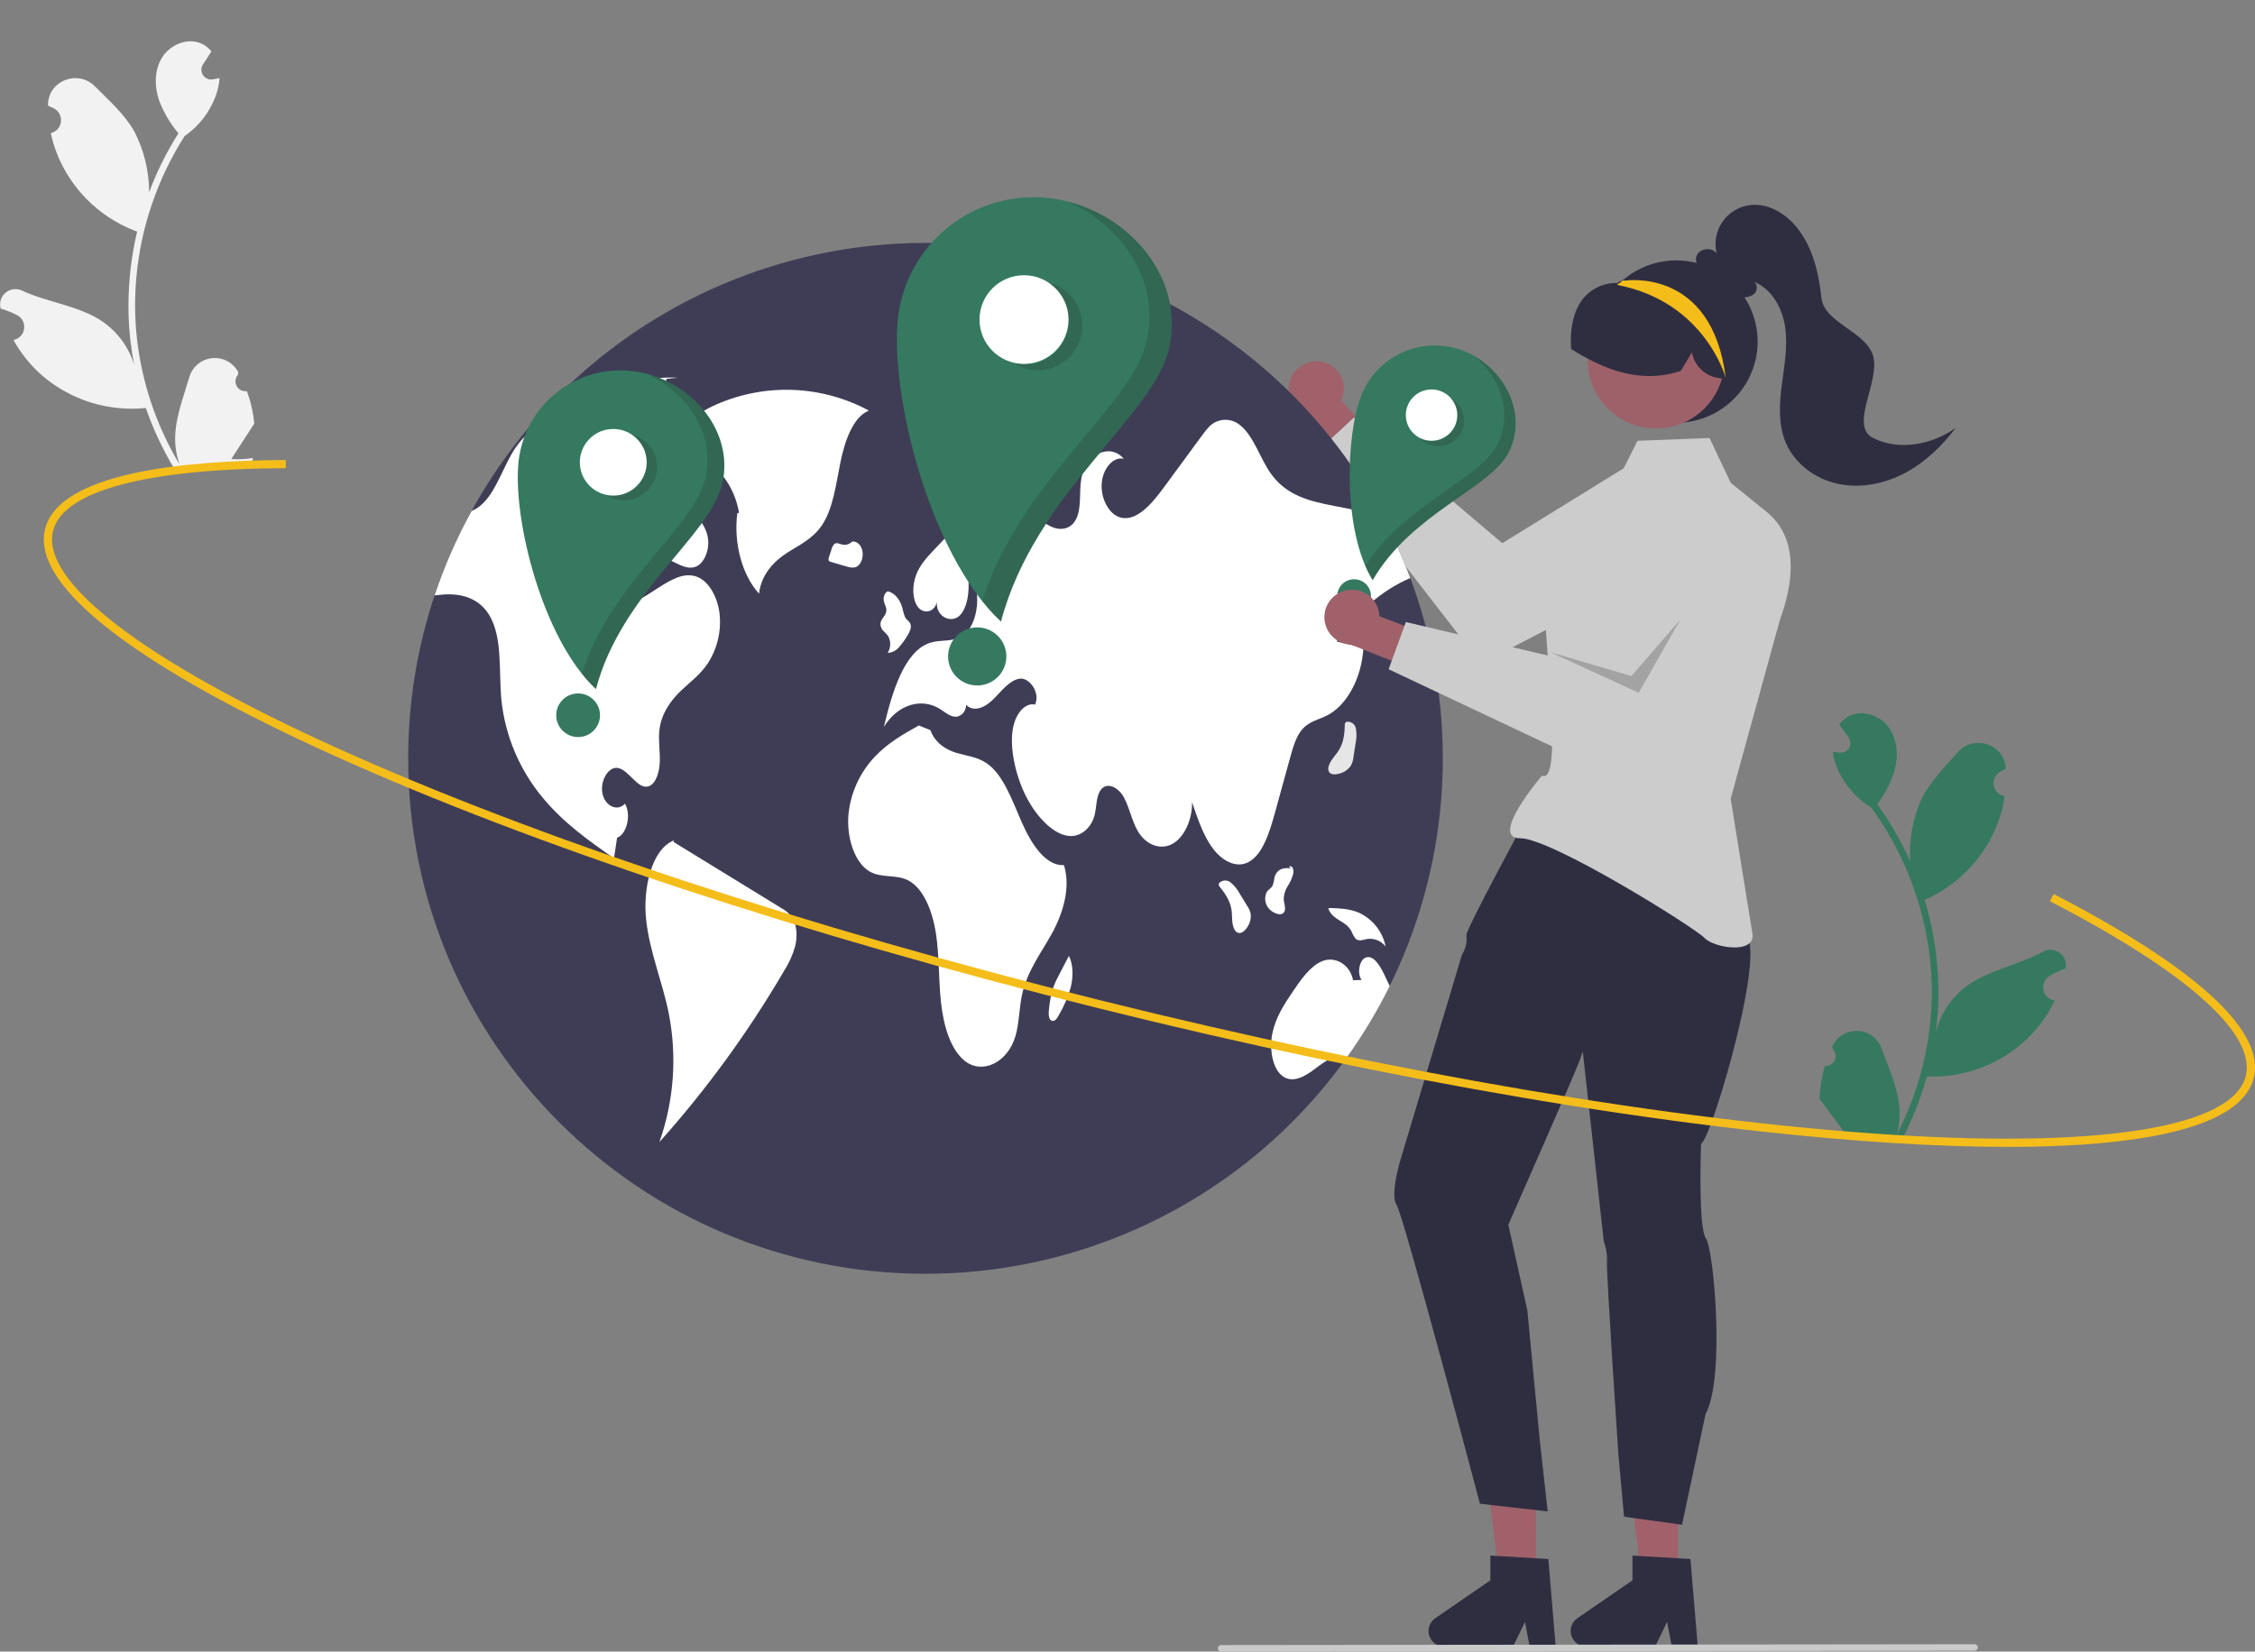 <svg width="273" height="200" viewBox="0 0 273 200" fill="none" xmlns="http://www.w3.org/2000/svg">
<rect x="0" y="0" width="273" height="200" fill="#808080" stroke="none"/>
<g clip-path="url(#clip0_159_289)">
<path d="M220.935 129.078C221.179 129.1 221.424 129.047 221.637 128.926C221.85 128.805 222.021 128.622 222.126 128.401C222.231 128.181 222.265 127.933 222.224 127.692C222.183 127.451 222.069 127.229 221.897 127.055C221.872 126.934 221.855 126.848 221.83 126.727C221.842 126.702 221.854 126.676 221.866 126.651C222.14 126.082 222.576 125.607 223.12 125.284C223.663 124.962 224.29 124.807 224.922 124.838C225.554 124.87 226.163 125.087 226.671 125.462C227.18 125.837 227.565 126.354 227.78 126.947C228.639 129.314 229.762 131.697 229.951 134.167C230.034 135.258 229.926 136.356 229.632 137.411C232.135 132.576 233.566 127.262 233.828 121.828C233.892 120.464 233.879 119.098 233.79 117.736C233.717 116.619 233.594 115.508 233.422 114.403C232.481 108.404 230.127 102.713 226.551 97.798C224.76 96.713 223.346 95.107 222.499 93.197C222.191 92.51 221.986 91.782 221.888 91.037C222.094 91.073 222.304 91.1 222.51 91.123C222.575 91.13 222.642 91.136 222.707 91.143L222.731 91.145C222.959 91.166 223.187 91.121 223.389 91.015C223.591 90.909 223.759 90.748 223.871 90.549C223.983 90.351 224.035 90.125 224.021 89.898C224.007 89.671 223.928 89.452 223.793 89.269C223.708 89.155 223.624 89.041 223.539 88.927C223.411 88.752 223.28 88.579 223.152 88.404C223.137 88.387 223.123 88.369 223.11 88.351C222.962 88.15 222.815 87.954 222.668 87.753C222.974 87.325 223.375 86.973 223.84 86.725C225.449 85.883 227.581 86.617 228.647 88.082C229.716 89.547 229.837 91.538 229.361 93.284C228.903 94.768 228.195 96.163 227.267 97.41C227.347 97.522 227.431 97.631 227.511 97.744C228.971 99.806 230.225 102.006 231.254 104.312C231.096 101.775 231.545 99.236 232.563 96.906C233.586 94.737 235.398 92.954 237.005 91.112C238.936 88.901 242.629 90.076 242.814 93.002C242.816 93.031 242.818 93.059 242.82 93.087C242.588 93.204 242.361 93.328 242.138 93.46C241.859 93.629 241.636 93.877 241.501 94.173C241.365 94.469 241.322 94.799 241.378 95.12C241.434 95.441 241.585 95.737 241.813 95.971C242.041 96.204 242.334 96.364 242.654 96.428L242.687 96.435C242.569 97.241 242.389 98.037 242.15 98.817C241.461 100.991 240.328 103 238.823 104.717C237.318 106.435 235.473 107.824 233.404 108.798C233.269 108.859 233.136 108.921 233.001 108.979C233.99 112.252 234.549 115.64 234.662 119.056C234.722 121.072 234.619 123.089 234.353 125.087L234.367 125.017C234.906 122.805 236.194 120.847 238.014 119.473C240.716 117.463 244.429 116.849 247.317 115.267C247.624 115.09 247.976 115.004 248.33 115.02C248.685 115.036 249.027 115.152 249.318 115.355C249.608 115.559 249.834 115.84 249.969 116.168C250.104 116.495 250.143 116.854 250.08 117.202C250.075 117.226 250.07 117.251 250.065 117.276C249.638 117.426 249.222 117.603 248.817 117.805C248.586 117.922 248.359 118.046 248.136 118.178C247.856 118.346 247.634 118.595 247.498 118.891C247.363 119.187 247.32 119.517 247.376 119.838C247.431 120.159 247.583 120.455 247.811 120.689C248.039 120.922 248.332 121.082 248.652 121.146L248.685 121.153C248.708 121.157 248.729 121.162 248.752 121.166C247.958 122.835 246.881 124.354 245.569 125.659C243.95 127.236 242.025 128.467 239.912 129.277C237.798 130.086 235.541 130.457 233.279 130.367L233.275 130.367C232.537 132.997 231.527 135.544 230.26 137.966L220.779 137.526C220.75 137.419 220.724 137.31 220.698 137.203C221.573 137.299 222.457 137.287 223.329 137.169C222.666 136.276 222.003 135.376 221.34 134.483C221.325 134.467 221.311 134.449 221.298 134.431C220.962 133.974 220.622 133.52 220.286 133.063L220.285 133.063C220.329 131.712 220.548 130.373 220.935 129.078L220.935 129.078Z" fill="#357960"/>
<path d="M29.888 47.363C29.646 47.4 29.398 47.362 29.178 47.255C28.958 47.147 28.777 46.975 28.658 46.761C28.54 46.547 28.49 46.302 28.516 46.059C28.542 45.816 28.642 45.587 28.803 45.403C28.82 45.281 28.832 45.194 28.849 45.072C28.836 45.047 28.822 45.022 28.808 44.998C28.5 44.447 28.036 43.999 27.473 43.711C26.91 43.423 26.275 43.307 25.646 43.377C25.017 43.448 24.424 43.702 23.939 44.108C23.455 44.513 23.102 45.053 22.924 45.658C22.214 48.073 21.241 50.521 21.205 52.997C21.19 54.092 21.366 55.181 21.724 56.215C18.926 51.544 17.169 46.328 16.571 40.921C16.423 39.564 16.35 38.2 16.355 36.834C16.359 35.715 16.413 34.599 16.516 33.485C17.083 27.439 19.08 21.615 22.344 16.488C24.064 15.295 25.377 13.606 26.104 11.647C26.368 10.942 26.528 10.203 26.579 9.453C26.376 9.503 26.168 9.542 25.963 9.578C25.899 9.588 25.832 9.599 25.768 9.609L25.744 9.613C25.519 9.648 25.288 9.617 25.079 9.524C24.871 9.431 24.694 9.28 24.57 9.089C24.446 8.898 24.379 8.675 24.379 8.448C24.379 8.22 24.445 7.997 24.569 7.806C24.646 7.687 24.723 7.568 24.8 7.45C24.917 7.266 25.038 7.086 25.155 6.903C25.169 6.885 25.181 6.867 25.193 6.848C25.328 6.639 25.463 6.433 25.597 6.224C25.265 5.815 24.843 5.489 24.364 5.27C22.705 4.529 20.623 5.392 19.65 6.92C18.674 8.448 18.676 10.443 19.26 12.157C19.809 13.609 20.602 14.958 21.605 16.145C21.532 16.262 21.456 16.376 21.383 16.494C20.053 18.642 18.938 20.915 18.054 23.28C18.054 20.738 17.449 18.232 16.288 15.968C15.132 13.866 13.214 12.199 11.495 10.46C9.431 8.371 5.818 9.772 5.815 12.704C5.815 12.732 5.815 12.76 5.815 12.789C6.053 12.891 6.287 13.001 6.518 13.119C6.807 13.27 7.045 13.504 7.198 13.791C7.352 14.078 7.415 14.405 7.38 14.729C7.344 15.053 7.211 15.358 6.998 15.605C6.785 15.852 6.502 16.029 6.187 16.113L6.154 16.122C6.322 16.919 6.551 17.703 6.838 18.466C7.661 20.593 8.916 22.529 10.525 24.15C12.133 25.772 14.061 27.045 16.186 27.889C16.325 27.942 16.461 27.996 16.6 28.046C15.815 31.373 15.468 34.789 15.566 38.206C15.631 40.221 15.859 42.228 16.249 44.206L16.231 44.136C15.556 41.963 14.148 40.088 12.246 38.828C9.425 36.989 5.681 36.605 2.701 35.203C2.384 35.045 2.027 34.981 1.674 35.019C1.321 35.056 0.986 35.193 0.709 35.414C0.432 35.635 0.224 35.93 0.109 36.265C-0.005 36.6 -0.021 36.961 0.063 37.304C0.07 37.328 0.076 37.353 0.083 37.377C0.518 37.501 0.945 37.652 1.361 37.829C1.599 37.931 1.833 38.041 2.064 38.159C2.353 38.31 2.591 38.544 2.744 38.831C2.898 39.118 2.961 39.445 2.926 39.769C2.89 40.093 2.757 40.398 2.544 40.645C2.331 40.892 2.048 41.069 1.733 41.153L1.701 41.162C1.677 41.168 1.657 41.173 1.634 41.179C2.53 42.795 3.699 44.246 5.09 45.467C6.803 46.942 8.801 48.052 10.961 48.73C13.12 49.408 15.396 49.639 17.648 49.409L17.652 49.409C18.551 51.989 19.718 54.469 21.132 56.808L30.568 55.785C30.591 55.677 30.609 55.566 30.628 55.458C29.761 55.607 28.878 55.651 28 55.586C28.607 54.654 29.213 53.715 29.82 52.783C29.834 52.765 29.846 52.747 29.858 52.728C30.166 52.251 30.477 51.777 30.784 51.301L30.784 51.3C30.656 49.955 30.355 48.632 29.889 47.363L29.888 47.363Z" fill="#F2F2F2"/>
<path d="M160.26 43.877C160.727 44.005 161.16 44.234 161.529 44.547C161.898 44.86 162.193 45.25 162.394 45.689C162.596 46.128 162.698 46.606 162.694 47.089C162.69 47.571 162.58 48.047 162.371 48.483L167.435 54.094L164.764 57.993L157.725 49.969C157.014 49.571 156.474 48.927 156.207 48.159C155.94 47.391 155.965 46.552 156.278 45.801C156.59 45.05 157.168 44.44 157.902 44.085C158.636 43.731 159.475 43.657 160.26 43.877Z" fill="#A0616A"/>
<path d="M207.666 57.655C207.209 56.914 206.611 56.271 205.904 55.762C205.198 55.252 204.397 54.887 203.549 54.687C202.7 54.486 201.82 54.455 200.959 54.594C200.099 54.733 199.274 55.04 198.532 55.498L181.879 65.778L163.915 50.559L159.445 54.706L179.29 80.368L205.084 66.967C204.482 67.279 208.393 58.835 207.666 57.655Z" fill="#CCCCCC"/>
<path d="M174.675 91.835C174.676 100.033 173.057 108.15 169.911 115.724C166.764 123.297 162.151 130.179 156.335 135.975C150.519 141.771 143.614 146.369 136.015 149.505C128.416 152.641 120.271 154.255 112.046 154.253C77.458 154.253 49.418 126.307 49.418 91.835C49.412 85.13 50.49 78.468 52.612 72.104C56.777 59.677 64.757 48.869 75.422 41.209C86.088 33.549 98.9 29.424 112.046 29.418C123.384 29.414 134.51 32.478 144.237 38.285C153.964 44.091 161.926 52.42 167.274 62.385C168.6 64.843 169.757 67.388 170.736 70.003C170.872 70.367 171.004 70.731 171.133 71.099V71.102C171.707 72.718 172.212 74.364 172.65 76.04C173.998 81.198 174.679 86.506 174.675 91.835Z" fill="#3F3D56"/>
<path d="M105.194 49.723C102.38 48.206 99.255 47.35 96.058 47.219C92.861 47.089 89.676 47.688 86.747 48.971C84.167 50.089 81.451 52.096 80.591 55.72C84.071 53.673 88.576 56.907 89.471 62.096L89.262 62.153C88.789 65.746 89.845 69.659 91.889 71.887C92.158 69.572 93.685 67.997 95.186 67.013C96.688 66.029 98.35 65.314 99.496 63.623C100.855 61.618 101.2 58.688 101.74 56.014C102.28 53.341 103.304 50.468 105.194 49.723Z" fill="white"/>
<path d="M85.714 80.302C84.751 81.744 83.463 82.65 82.308 83.776C81.156 84.907 80.06 86.433 79.831 88.392C79.685 89.647 79.911 90.923 79.879 92.192C79.848 93.462 79.424 94.89 78.557 95.206C77.19 95.698 76.146 93.167 74.74 92.99C73.624 92.851 72.618 94.603 72.942 96.121C73.265 97.64 74.786 98.313 75.659 97.321C76.449 98.642 75.892 101.038 74.706 101.444C74.58 102.276 74.455 103.105 74.333 103.937C71.334 101.846 68.304 99.721 65.753 96.659C62.917 93.282 61.158 89.138 60.701 84.758C60.371 81.238 60.861 77.212 59.24 74.504C57.942 72.337 55.715 71.858 53.711 71.993C53.346 72.018 52.977 72.059 52.612 72.104C53.794 68.567 55.295 65.143 57.097 61.875C57.504 61.7 57.883 61.465 58.221 61.178C60.086 59.6 60.914 56.406 62.427 54.197C62.525 54.055 62.625 53.916 62.73 53.781C64.278 51.767 66.352 50.73 68.356 49.766C72.792 47.619 77.357 45.445 82.04 45.743L80.708 45.872C79.152 50.213 77.596 54.555 76.038 58.896C75.802 59.562 75.563 60.229 75.322 60.897C74.438 63.366 73.526 65.994 73.662 68.758C73.742 70.395 74.312 72.142 75.398 72.704C76.411 73.224 77.517 72.586 78.495 71.955C78.909 71.692 79.319 71.428 79.733 71.161C81.219 70.207 82.865 69.23 84.434 69.868C85.871 70.45 86.932 72.396 87.134 74.494C87.319 76.533 86.82 78.576 85.714 80.302Z" fill="white"/>
<path d="M94.55 109.942C90.211 107.28 85.872 104.617 81.533 101.954L81.607 101.765C78.909 102.789 77.789 107.569 78.235 111.477C78.681 115.386 80.192 118.88 80.956 122.688C81.986 127.9 81.597 133.292 79.831 138.303C85.536 131.922 90.586 124.988 94.903 117.603C95.506 116.673 95.966 115.657 96.266 114.59C96.542 113.456 96.5 112.091 95.948 111.181C95.593 110.659 95.112 110.233 94.55 109.942Z" fill="white"/>
<path d="M77.426 61.501C76.965 62.533 76.788 63.91 77.206 64.978C77.633 66.069 78.535 66.562 79.367 66.973L81.764 68.157C82.562 68.552 83.421 68.95 84.235 68.625C85.215 68.234 85.895 66.702 85.719 65.279C85.532 63.766 84.575 62.724 83.689 61.838C82.45 60.597 81.211 59.356 79.972 58.115L79.274 58.967C78.518 59.702 77.893 60.558 77.426 61.501Z" fill="white"/>
<path d="M161.822 77.684C162.9 77.937 163.979 78.19 165.058 78.443C164.87 82.074 163.064 85.434 160.642 86.651C159.633 87.157 158.51 87.345 157.674 88.291C156.919 89.151 156.537 90.49 156.185 91.769C155.569 94.003 154.954 96.236 154.338 98.469C153.677 100.875 152.828 103.549 151.109 104.416C149.634 105.162 147.946 104.25 146.812 102.72C145.678 101.191 144.985 99.135 144.314 97.13C144.355 99.315 143.336 101.458 141.892 102.217C140.445 102.977 138.684 102.29 137.717 100.595C137.021 99.377 136.732 97.772 136.05 96.537C135.368 95.303 133.938 94.596 133.194 95.754C132.703 96.524 132.766 97.703 132.522 98.68C132.143 100.199 130.995 101.153 129.857 101.236C128.723 101.319 127.616 100.667 126.666 99.783C124.708 97.952 123.264 95.046 122.703 91.818C122.456 90.379 122.387 88.811 122.815 87.463C123.243 86.114 124.276 85.073 125.303 85.33C125.978 83.908 124.645 82.022 123.445 82.188C122.241 82.355 121.298 83.641 120.31 84.629C119.325 85.618 117.947 86.336 116.956 85.354C116.963 86.266 116.218 86.87 115.574 86.793C114.934 86.721 114.363 86.207 113.775 85.843C111.503 84.432 108.619 85.368 107.005 88.038C108.014 83.759 109.492 78.849 112.592 77.843C113.859 77.431 115.24 77.77 116.437 77.056C118.556 75.79 118.984 71.009 117.154 69.035C117.387 70.901 117.342 73.079 116.354 74.355C115.366 75.631 113.292 74.799 113.417 72.912C113.132 74.213 111.712 74.41 111.058 73.412C110.4 72.413 110.456 70.78 110.922 69.587C111.389 68.394 112.182 67.537 112.951 66.716C114.604 64.951 116.281 63.165 118.194 62.055C120.111 60.945 122.324 60.571 124.245 61.674C125.257 62.256 126.148 63.227 127.181 63.74C128.215 64.257 129.526 64.191 130.212 62.984C130.981 61.639 130.619 59.642 130.904 57.96C131.416 54.988 134.398 53.597 136.05 55.56C134.815 55.245 133.538 56.701 133.385 58.466C133.229 60.231 134.123 62.014 135.32 62.547C137.331 63.435 139.3 61.202 140.821 59.135C142.407 56.971 143.996 54.809 145.587 52.647C145.841 52.279 146.126 51.934 146.44 51.614C146.938 51.13 147.602 50.853 148.298 50.839C148.994 50.824 149.669 51.074 150.187 51.538C151.794 52.845 152.549 55.526 153.868 57.37C155.782 60.051 158.645 60.703 161.31 61.223C163.297 61.608 165.285 61.995 167.274 62.385C168.6 64.843 169.757 67.388 170.736 70.003C167.368 71.428 164.261 74.095 161.822 77.684Z" fill="white"/>
<path d="M168.245 119.407C166.754 122.423 165.02 125.314 163.06 128.051C161.808 127.517 160.461 128.471 159.289 129.366C158.064 130.302 156.592 131.214 155.336 130.361C154.052 129.487 153.638 127.042 154.045 125.104C154.452 123.169 155.468 121.629 156.453 120.166C157.497 118.612 158.614 117 160.065 116.397C161.519 115.793 163.387 116.646 163.812 118.706L164.842 118.671C164.264 117.881 164.567 116.244 165.343 115.956C166.237 115.62 167.013 116.844 167.542 117.926C167.778 118.415 168.018 118.907 168.245 119.407Z" fill="white"/>
<path d="M128.801 104.76C126.587 104.898 124.834 102.182 123.668 99.51C122.503 96.838 121.44 93.783 119.443 92.423C118.301 91.646 117 91.539 115.762 91.163C114.524 90.786 113.229 90.007 112.637 88.42L111.233 87.855C109.378 88.894 107.499 89.952 105.901 91.644C104.109 93.541 102.993 95.973 102.724 98.565C102.456 101.367 103.447 104.49 105.297 105.543C106.76 106.374 108.463 105.85 109.944 106.611C111.795 107.562 112.894 110.325 113.31 113.053C113.726 115.781 113.62 118.615 113.918 121.374C114.215 124.133 115.035 127.004 116.733 128.417C118.857 130.186 121.974 128.716 122.927 125.496C123.394 123.916 123.378 122.134 123.727 120.494C124.343 117.606 126.005 115.464 127.322 113.095C128.64 110.726 129.677 107.509 128.801 104.76Z" fill="white"/>
<path d="M106.926 76.383C107.133 76.573 107.325 76.776 107.503 76.993C107.686 77.309 107.78 77.668 107.774 78.033C107.768 78.397 107.662 78.753 107.467 79.062C107.734 79.047 107.995 78.977 108.233 78.856C108.471 78.736 108.681 78.567 108.851 78.362C109.255 77.903 109.61 77.404 109.911 76.873C110.137 76.506 110.377 76.01 110.224 75.574C110.119 75.276 109.872 75.15 109.699 74.926C109.424 74.571 109.356 74.008 109.214 73.522C108.906 72.47 108.171 71.698 107.372 71.587L107.483 71.608C107.149 71.722 106.916 72.25 106.99 72.725C107.057 73.158 107.336 73.517 107.308 73.959C107.268 74.593 106.632 74.891 106.593 75.526C106.587 75.844 106.706 76.152 106.926 76.383Z" fill="white"/>
<path d="M103.134 65.599C103.137 65.598 103.14 65.598 103.143 65.597C103.212 65.535 103.275 65.468 103.332 65.396L103.134 65.599Z" fill="#E6E6E6"/>
<path d="M103.797 68.578C104.287 68.264 104.56 67.396 104.398 66.67C104.237 65.949 103.668 65.464 103.143 65.597C102.991 65.751 102.802 65.864 102.594 65.925C102.386 65.986 102.166 65.993 101.954 65.946C101.629 65.863 101.273 65.648 100.992 65.892C100.831 66.074 100.718 66.293 100.664 66.53C100.56 66.849 100.455 67.167 100.351 67.486C100.302 67.6 100.289 67.727 100.314 67.848C100.334 67.897 100.366 67.94 100.408 67.973C100.449 68.005 100.498 68.027 100.55 68.035C101.176 68.219 101.801 68.403 102.426 68.587C102.881 68.72 103.373 68.849 103.797 68.578Z" fill="white"/>
<path d="M150.992 109.704C150.703 109.232 150.414 108.761 150.125 108.289C149.841 107.743 149.453 107.257 148.983 106.859C148.879 106.773 148.759 106.708 148.63 106.669C148.502 106.629 148.366 106.616 148.232 106.629C148.097 106.642 147.967 106.682 147.849 106.747C147.73 106.811 147.626 106.898 147.542 107.003L147.577 107.273C148.235 108.096 148.932 109.011 149.099 110.234C149.165 110.715 149.142 111.214 149.2 111.698C149.258 112.182 149.422 112.684 149.736 112.893C150.191 113.196 150.725 112.749 151.049 112.204C151.338 111.756 151.468 111.224 151.417 110.694C151.345 110.338 151.2 110.001 150.992 109.704Z" fill="white"/>
<path d="M163.853 91.695C163.936 91.149 164.02 90.603 164.104 90.057C164.239 89.457 164.256 88.836 164.153 88.23C164.13 88.097 164.08 87.971 164.007 87.858C163.934 87.745 163.839 87.647 163.728 87.572C163.616 87.496 163.491 87.443 163.359 87.416C163.226 87.389 163.09 87.389 162.958 87.415L162.811 87.644C162.783 88.697 162.725 89.844 162.063 90.886C161.802 91.297 161.462 91.664 161.193 92.071C160.925 92.479 160.726 92.968 160.831 93.329C160.983 93.853 161.681 93.854 162.281 93.645C162.792 93.488 163.235 93.165 163.538 92.726C163.713 92.408 163.82 92.057 163.853 91.695Z" fill="#E6E6E6"/>
<path d="M155.525 110.317C155.667 109.913 155.463 109.448 155.42 109.001C155.399 108.423 155.553 107.852 155.861 107.362C156.167 106.9 156.399 106.393 156.548 105.86C156.611 105.617 156.6 105.361 156.515 105.124C156.42 104.91 156.188 104.812 156.055 104.982L156.34 105.165C155.955 105.096 155.561 105.115 155.185 105.22C154.971 105.302 154.78 105.434 154.627 105.605C154.475 105.776 154.367 105.981 154.311 106.203C154.264 106.549 154.187 106.89 154.081 107.223C153.912 107.57 153.583 107.686 153.377 107.991C153.236 108.261 153.165 108.562 153.17 108.867C153.175 109.171 153.256 109.47 153.406 109.736C153.665 110.17 154.077 110.493 154.562 110.642C154.909 110.766 155.366 110.772 155.525 110.317Z" fill="white"/>
<path d="M163.598 112.745C163.724 113.07 163.892 113.378 164.098 113.66C164.485 114.048 165.01 113.809 165.479 113.715C165.904 113.648 166.34 113.697 166.74 113.857C167.14 114.017 167.489 114.281 167.75 114.623C167.568 113.719 167.171 112.872 166.593 112.153C166.014 111.433 165.271 110.863 164.425 110.489C163.32 110.04 162.156 109.997 161.007 109.957L160.808 110.007C161.314 111.475 162.903 111.442 163.598 112.745Z" fill="white"/>
<path d="M129.406 115.747L129.409 115.753C129.428 115.716 129.448 115.679 129.467 115.642L129.406 115.747Z" fill="#E6E6E6"/>
<path d="M128.182 118.109C127.915 118.593 127.685 119.095 127.495 119.614C127.243 120.453 127.076 121.315 126.997 122.187C126.934 122.683 126.915 123.317 127.227 123.559C127.317 123.618 127.425 123.643 127.531 123.628C127.638 123.614 127.735 123.561 127.806 123.48C127.979 123.298 128.121 123.088 128.225 122.859C128.838 121.807 129.314 120.681 129.641 119.51C129.94 118.275 129.937 116.822 129.409 115.753C129 116.539 128.591 117.324 128.182 118.109Z" fill="white"/>
<path d="M116.367 55.166C116.562 55.355 116.808 55.484 117.075 55.536C117.342 55.588 117.618 55.561 117.87 55.458C118.391 55.231 118.869 54.916 119.284 54.528C119.627 54.275 119.918 53.958 120.141 53.596C120.264 53.379 120.342 53.14 120.372 52.893C120.403 52.646 120.383 52.396 120.316 52.156C120.122 51.592 119.631 51.402 119.198 51.274C118.504 51.069 117.81 50.864 117.116 50.659L117.618 50.208C117.101 49.932 116.53 50.445 116.207 51.079C116 51.494 115.856 51.936 115.779 52.393C115.606 53.389 115.775 54.576 116.367 55.166Z" fill="#E6E6E6"/>
<path d="M128.618 51.067C128.813 51.282 129.083 51.415 129.374 51.438C129.664 51.462 129.952 51.374 130.18 51.194C130.376 51.047 130.539 50.861 130.658 50.647C130.777 50.433 130.85 50.197 130.871 49.953C130.92 49.409 130.65 48.805 130.265 48.758L130.353 48.249C129.61 48.115 128.697 48.088 128.299 48.987C128.165 49.331 128.123 49.704 128.179 50.069C128.235 50.434 128.386 50.779 128.618 51.067Z" fill="#E6E6E6"/>
<path d="M126.981 23.983C122.628 23.494 118.259 24.748 114.833 27.469C111.408 30.191 109.208 34.157 108.717 38.495C107.695 47.529 112.47 67.147 121.177 75.268C125.276 59.709 139.642 50.48 141.543 42.186C143.574 33.323 136.046 25.002 126.981 23.983Z" fill="#357960"/>
<path d="M123.971 44.067C126.946 44.067 129.357 41.663 129.357 38.698C129.357 35.733 126.946 33.33 123.971 33.33C120.996 33.33 118.584 35.733 118.584 38.698C118.584 41.663 120.996 44.067 123.971 44.067Z" fill="white"/>
<path d="M118.307 83.009C120.255 83.009 121.835 81.434 121.835 79.492C121.835 77.55 120.255 75.976 118.307 75.976C116.358 75.976 114.779 77.55 114.779 79.492C114.779 81.434 116.358 83.009 118.307 83.009Z" fill="#357960"/>
<path opacity="0.2" d="M128.427 34.852C129.034 35.215 129.562 35.693 129.983 36.26C130.404 36.827 130.709 37.471 130.88 38.155C131.051 38.839 131.085 39.55 130.98 40.247C130.876 40.944 130.635 41.614 130.27 42.218C129.906 42.823 129.426 43.349 128.857 43.769C128.288 44.188 127.642 44.492 126.956 44.662C125.57 45.007 124.103 44.788 122.879 44.055C124.127 44.332 125.434 44.157 126.565 43.561C127.696 42.965 128.577 41.988 129.051 40.804C129.525 39.62 129.56 38.307 129.151 37.099C128.742 35.891 127.915 34.868 126.819 34.212C127.386 34.337 127.929 34.553 128.427 34.852Z" fill="#231F20"/>
<path opacity="0.2" d="M141.563 42.203C139.663 50.498 125.297 59.726 121.198 75.285C120.379 74.514 119.618 73.684 118.922 72.801C123.529 58.176 137 49.289 138.837 41.275C140.481 34.103 135.863 27.286 129.238 24.406C137.258 26.416 143.425 34.081 141.563 42.203Z" fill="#231F20"/>
<path d="M76.502 44.93C73.233 44.563 69.952 45.505 67.38 47.548C64.808 49.592 63.155 52.571 62.787 55.829C62.019 62.613 65.605 77.345 72.143 83.444C75.222 71.759 86.01 64.829 87.437 58.6C88.963 51.944 83.309 45.696 76.502 44.93Z" fill="#357960"/>
<path d="M74.242 60.012C76.476 60.012 78.287 58.207 78.287 55.981C78.287 53.754 76.476 51.949 74.242 51.949C72.008 51.949 70.197 53.754 70.197 55.981C70.197 58.207 72.008 60.012 74.242 60.012Z" fill="white"/>
<path d="M69.988 89.257C71.452 89.257 72.638 88.074 72.638 86.616C72.638 85.158 71.452 83.975 69.988 83.975C68.525 83.975 67.339 85.158 67.339 86.616C67.339 88.074 68.525 89.257 69.988 89.257Z" fill="#357960"/>
<path opacity="0.2" d="M77.589 53.092C78.044 53.365 78.441 53.724 78.757 54.15C79.073 54.576 79.302 55.059 79.43 55.573C79.559 56.087 79.584 56.62 79.506 57.144C79.427 57.668 79.246 58.171 78.972 58.625C78.699 59.078 78.338 59.474 77.911 59.789C77.484 60.104 76.999 60.332 76.484 60.46C75.968 60.588 75.433 60.614 74.907 60.535C74.382 60.457 73.877 60.276 73.422 60.004C74.359 60.212 75.34 60.08 76.19 59.633C77.039 59.186 77.701 58.452 78.057 57.562C78.412 56.673 78.439 55.687 78.132 54.78C77.825 53.873 77.204 53.105 76.38 52.612C76.806 52.706 77.215 52.868 77.589 53.092Z" fill="#231F20"/>
<path opacity="0.2" d="M87.453 58.613C86.026 64.842 75.238 71.772 72.159 83.457C71.544 82.878 70.973 82.254 70.451 81.591C73.91 70.608 84.027 63.935 85.406 57.916C86.64 52.53 83.173 47.411 78.198 45.248C84.22 46.757 88.851 52.514 87.453 58.613Z" fill="#231F20"/>
<path d="M203.149 190.977H198.708L196.595 173.903L203.15 173.904L203.149 190.977Z" fill="#A0616A"/>
<path d="M205.539 199.382H202.387L201.824 196.417L200.384 199.382H192.025C191.624 199.382 191.234 199.255 190.911 199.018C190.589 198.781 190.35 198.448 190.231 198.067C190.112 197.686 190.118 197.277 190.248 196.899C190.379 196.522 190.627 196.196 190.957 195.969L197.632 191.374V188.376L204.653 188.794L205.539 199.382Z" fill="#2F2E41"/>
<path d="M185.946 190.977H181.505L179.392 173.903L185.947 173.904L185.946 190.977Z" fill="#A0616A"/>
<path d="M188.336 199.382H185.184L184.622 196.417L183.181 199.382H174.822C174.421 199.382 174.031 199.255 173.708 199.018C173.386 198.781 173.147 198.448 173.028 198.067C172.909 197.686 172.915 197.277 173.046 196.899C173.176 196.522 173.425 196.196 173.754 195.969L180.429 191.374V188.376L187.45 188.794L188.336 199.382Z" fill="#2F2E41"/>
<path d="M169.073 145.898C169.922 147.169 179.169 182.099 179.169 182.099L187.368 183.031L186.395 174.242L184.907 158.689L182.604 148.308C182.604 148.308 190.738 129.859 191.252 128.389L191.618 127.334L194.159 150.32C194.461 151.141 194.592 152.014 194.546 152.887C194.469 154.323 195.914 175.924 195.914 175.924L196.609 183.67L203.633 184.643L206.483 171.239C208.863 166.885 207.499 151.413 206.526 149.973C205.553 148.533 205.939 138.503 205.939 138.503C207.182 138.067 214.593 112.882 210.886 113.031C211.124 111.688 211.311 110.49 211.311 110.49L204.877 105.318L188.774 101.146L184.712 99.202C184.712 99.202 177.456 112.574 177.529 113.239C177.629 114.081 177.435 114.932 176.98 115.648L169.655 140.083C169.655 140.083 168.214 144.615 169.073 145.898Z" fill="#2F2E41"/>
<path d="M209.527 58.463L206.965 53.042L198.247 53.376L195.403 59.015C195.403 59.015 187.275 68.69 187.012 71.836C186.681 75.792 189.431 95.184 186.681 93.927C186.681 93.927 180.199 101.51 184.035 101.51C187.871 101.51 205.222 112.366 206.36 113.587C207.499 114.807 212.581 115.599 212.155 113.05C211.729 110.502 209.527 96.718 209.527 96.718L215.488 75.045C217.204 70.366 217.738 65.117 213.859 61.974L209.527 58.463Z" fill="#CCCCCC"/>
<path d="M177.232 42.508C176.066 42.047 174.82 41.819 173.565 41.838C172.311 41.856 171.072 42.121 169.92 42.616C168.768 43.112 167.725 43.829 166.851 44.726C165.977 45.623 165.289 46.683 164.826 47.846C162.879 52.734 162.557 64.407 166.18 70.257C170.838 62.192 180.263 59.215 182.587 54.872C185.071 50.232 182.136 44.449 177.232 42.508Z" fill="#357960"/>
<path d="M173.31 53.372C175.031 53.372 176.426 51.982 176.426 50.267C176.426 48.551 175.031 47.161 173.31 47.161C171.589 47.161 170.194 48.551 170.194 50.267C170.194 51.982 171.589 53.372 173.31 53.372Z" fill="white"/>
<path d="M163.934 74.215C165.062 74.215 165.975 73.304 165.975 72.181C165.975 71.057 165.062 70.147 163.934 70.147C162.807 70.147 161.894 71.057 161.894 72.181C161.894 73.304 162.807 74.215 163.934 74.215Z" fill="#357960"/>
<path opacity="0.2" d="M176.384 48.794C176.955 49.389 177.265 50.185 177.247 51.008C177.229 51.831 176.884 52.613 176.288 53.183C175.692 53.752 174.893 54.062 174.067 54.045C173.242 54.028 172.457 53.685 171.885 53.092C172.539 53.435 173.295 53.535 174.017 53.374C174.739 53.212 175.38 52.8 175.825 52.211C176.27 51.622 176.49 50.894 176.445 50.158C176.401 49.422 176.095 48.726 175.583 48.194C175.881 48.349 176.151 48.552 176.384 48.794Z" fill="#231F20"/>
<path opacity="0.2" d="M182.596 54.885C180.272 59.227 170.847 62.205 166.189 70.27C165.849 69.716 165.551 69.137 165.297 68.539C170.097 61.072 178.97 58.15 181.216 53.955C183.226 50.2 181.687 45.696 178.427 43.086C182.598 45.421 184.873 50.633 182.596 54.885Z" fill="#231F20"/>
<path d="M163.015 71.481C163.489 71.383 163.979 71.39 164.45 71.502C164.922 71.614 165.363 71.827 165.742 72.127C166.122 72.427 166.431 72.806 166.647 73.238C166.864 73.67 166.983 74.144 166.996 74.627L174.065 77.331L173.464 82.013L163.535 78.055C162.72 78.022 161.945 77.694 161.357 77.13C160.769 76.567 160.409 75.808 160.345 74.998C160.281 74.187 160.517 73.382 161.009 72.734C161.501 72.085 162.215 71.639 163.015 71.481Z" fill="#A0616A"/>
<path d="M212.409 61.831C211.665 61.379 210.838 61.077 209.977 60.943C209.115 60.809 208.235 60.846 207.388 61.052C206.541 61.258 205.743 61.628 205.039 62.142C204.336 62.656 203.742 63.303 203.29 64.047L193.143 80.747L170.201 75.327L168.111 81.046L197.49 94.915L212.37 71.295C214.598 68.175 215.689 63.827 212.409 61.831Z" fill="#CCCCCC"/>
<path d="M212.788 41.365C212.789 42.975 212.393 44.56 211.635 45.981C210.878 47.403 209.782 48.617 208.443 49.518C207.105 50.419 205.565 50.978 203.959 51.148C202.353 51.317 200.73 51.09 199.232 50.488C197.734 49.886 196.408 48.927 195.369 47.695C194.33 46.463 193.61 44.995 193.273 43.421C192.936 41.847 192.992 40.215 193.435 38.667C193.879 37.119 194.697 35.704 195.818 34.545L195.866 34.498C195.945 34.415 196.023 34.333 196.106 34.254C196.107 34.254 196.107 34.254 196.108 34.254C196.108 34.254 196.109 34.253 196.109 34.253C196.11 34.252 196.11 34.252 196.11 34.252C196.11 34.251 196.11 34.251 196.11 34.25C196.213 34.156 196.315 34.061 196.422 33.971C197.848 32.725 199.603 31.915 201.479 31.638C203.354 31.361 205.27 31.629 206.997 32.409C208.724 33.19 210.189 34.449 211.216 36.038C212.243 37.626 212.789 39.476 212.788 41.365Z" fill="#2F2E41"/>
<path d="M200.491 51.886C205.06 51.886 208.764 48.194 208.764 43.64C208.764 39.087 205.06 35.395 200.491 35.395C195.922 35.395 192.218 39.087 192.218 43.64C192.218 48.194 195.922 51.886 200.491 51.886Z" fill="#9E616A"/>
<path d="M209.277 45.992L207.906 45.751C207.14 45.612 206.435 45.243 205.885 44.694C205.334 44.145 204.966 43.442 204.828 42.678L203.49 44.913L203.432 44.932C200.245 45.986 196.929 45.671 193.297 43.969C192.259 43.478 191.251 42.925 190.28 42.311L190.209 42.267L190.203 42.183C190.018 39.501 190.622 37.26 191.904 35.873C192.396 35.351 192.994 34.939 193.657 34.664C194.32 34.388 195.034 34.255 195.753 34.274C195.804 34.261 195.851 34.235 195.889 34.199C195.908 34.185 195.926 34.172 195.945 34.159V34.145L196.04 34.101C196.244 34.005 196.452 33.914 196.66 33.83C198.297 33.198 200.08 33.04 201.803 33.373C203.526 33.706 205.12 34.517 206.402 35.712C208.951 38.137 210.119 42.206 209.311 45.838L209.277 45.992Z" fill="#2F2E41"/>
<path d="M226.727 53.017C223.911 51.569 227.532 46.312 226.805 43.239C226.077 40.166 220.837 39.178 220.504 36.038C220.17 32.897 219.385 29.659 217.306 27.276C215.977 25.754 214.02 24.63 212.004 24.82C211.322 24.885 210.662 25.095 210.069 25.437C209.476 25.778 208.964 26.243 208.567 26.8C208.171 27.357 207.9 27.992 207.772 28.663C207.644 29.334 207.662 30.024 207.826 30.687C207.252 29.876 205.767 30.052 205.4 30.974C205.073 31.793 205.795 32.786 206.645 32.858C207.756 34.227 209.029 35.679 210.771 35.955C211.049 36.018 211.337 36.018 211.614 35.954C211.892 35.89 212.151 35.765 212.373 35.586C212.782 35.194 212.814 34.41 212.328 34.117C214.517 34.983 215.8 37.342 216.125 39.667C216.45 41.992 216 44.344 215.704 46.673C215.408 49.001 215.281 51.451 216.197 53.613C217.279 56.168 219.771 57.999 222.491 58.587C225.21 59.174 228.107 58.6 230.569 57.307C233.03 56.014 235.083 54.04 236.76 51.826C233.871 53.871 229.875 54.636 226.727 53.017Z" fill="#2F2E41"/>
<path d="M208.925 45.763C208.925 45.763 206.474 36.645 195.968 34.541C195.956 34.537 195.917 34.522 195.866 34.498C195.834 34.478 195.795 34.459 195.755 34.439C195.874 34.372 195.988 34.313 196.106 34.254L196.108 34.254L196.109 34.253L196.11 34.252L196.11 34.25C196.213 34.156 196.316 34.061 196.422 33.971L196.722 33.983C196.722 33.983 207.263 32.319 208.925 45.763Z" fill="#F4BD1A"/>
<path opacity="0.2" d="M203.437 75.017L197.504 81.868L187.7 78.983L198.388 83.892L203.437 75.017Z" fill="black"/>
<path d="M239.052 199.899L147.826 200C147.722 200 147.622 199.958 147.548 199.885C147.474 199.811 147.433 199.711 147.433 199.607C147.433 199.504 147.474 199.404 147.548 199.33C147.622 199.257 147.722 199.215 147.826 199.215L239.052 199.114C239.156 199.114 239.256 199.155 239.33 199.228C239.404 199.302 239.446 199.402 239.446 199.506C239.446 199.61 239.404 199.71 239.33 199.784C239.256 199.857 239.156 199.899 239.052 199.899Z" fill="#CACACA"/>
<path d="M243.056 138.888C238.784 138.888 234.102 138.727 229.01 138.406C202.672 136.739 168.555 130.943 132.945 122.087C97.336 113.231 64.487 102.372 40.451 91.511C28.742 86.22 19.755 81.212 13.741 76.625C7.374 71.77 4.589 67.537 5.463 64.046C7.166 57.244 22.246 55.756 34.597 55.706L34.601 56.695C17.64 56.764 7.634 59.46 6.426 64.285C4.887 70.431 17.438 80.026 40.861 90.61C64.844 101.447 97.632 112.286 133.186 121.128C168.739 129.969 202.793 135.755 229.073 137.418C254.738 139.043 270.342 136.45 271.88 130.304C273.158 125.201 264.735 117.684 248.163 109.137L248.62 108.258C260.661 114.469 274.638 123.376 272.843 130.543C271.969 134.035 267.515 136.467 259.605 137.772C255.096 138.515 249.558 138.888 243.056 138.888Z" fill="#F4BD1A"/>
</g>
<defs>
<clipPath id="clip0_159_289">
<rect width="273" height="200" fill="white"/>
</clipPath>
</defs>
</svg>
